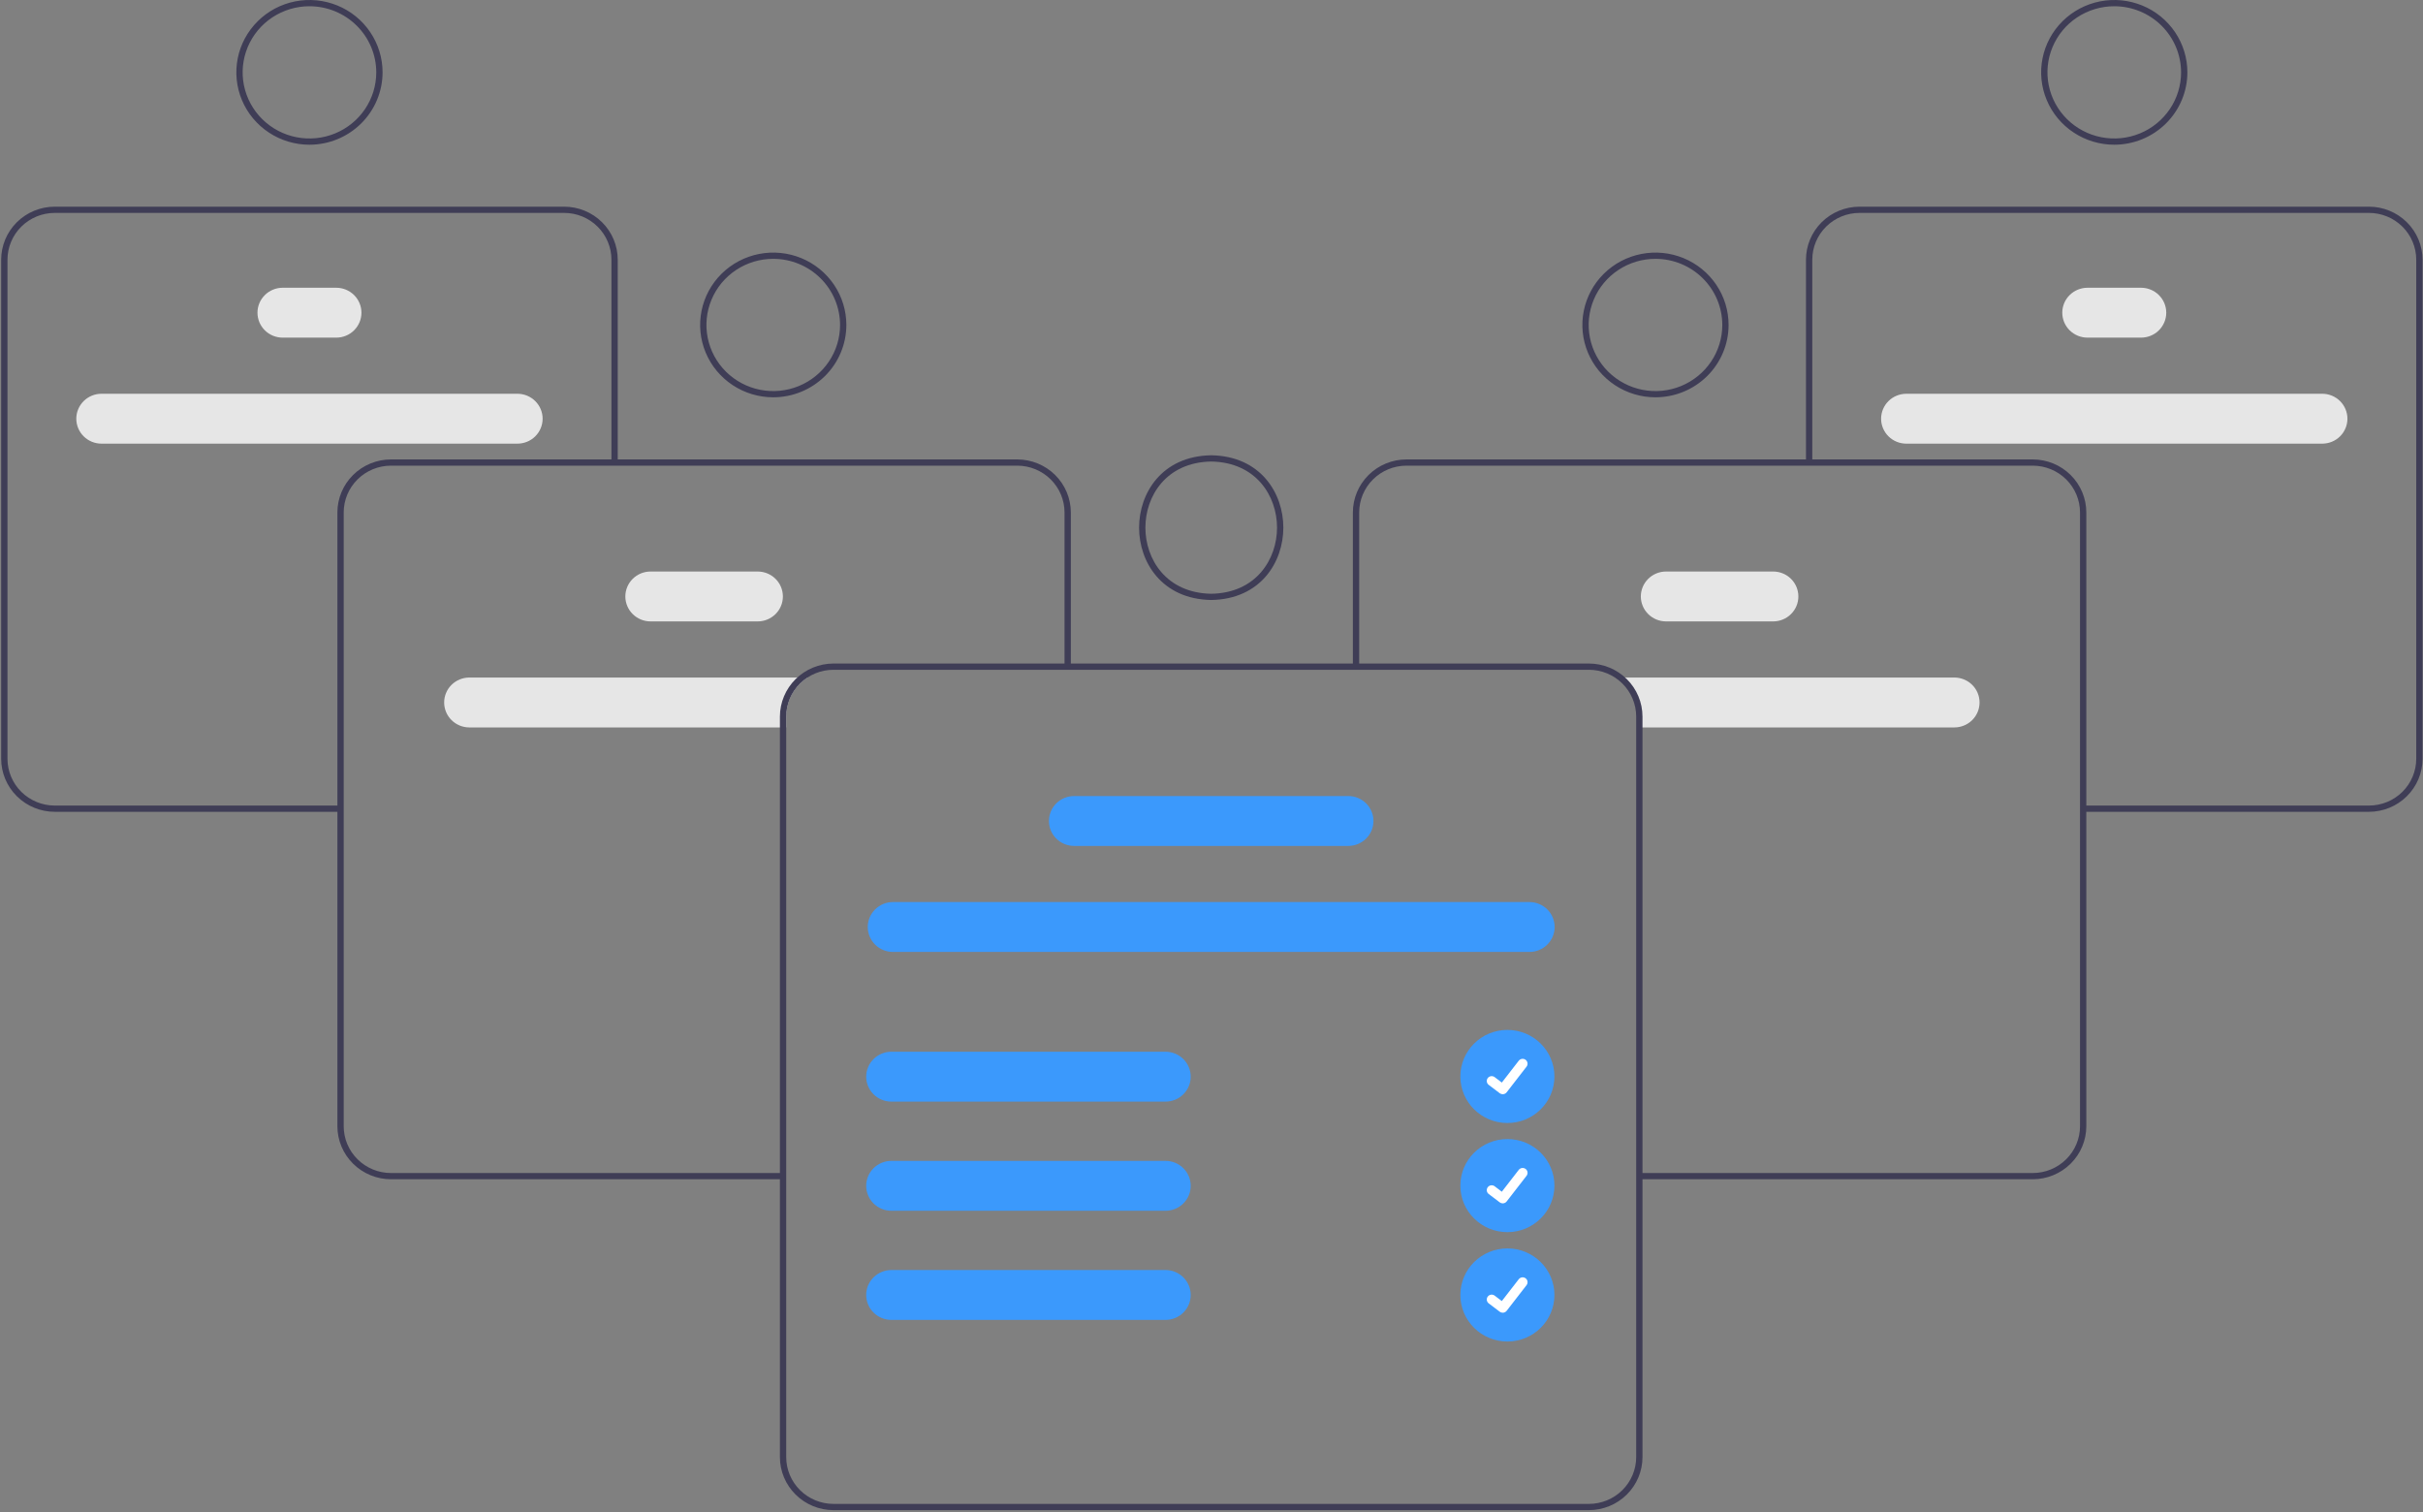 <svg width="149" height="93" viewBox="0 0 149 93" fill="none" xmlns="http://www.w3.org/2000/svg">
<rect x="0" y="0" width="149" height="93" fill="#808080" stroke="none"/>
<path d="M28.863 41.663C28.452 41.663 28.058 41.825 27.767 42.112C27.476 42.4 27.313 42.79 27.313 43.197C27.313 43.604 27.476 43.994 27.767 44.282C28.058 44.569 28.452 44.731 28.863 44.731H48.347V44.062C48.347 43.586 48.467 43.118 48.694 42.7C48.922 42.281 49.252 41.925 49.653 41.663H28.863Z" fill="#E6E6E6"/>
<path d="M46.593 38.212H40.005C39.594 38.212 39.2 38.05 38.909 37.762C38.618 37.475 38.455 37.084 38.455 36.678C38.455 36.271 38.618 35.88 38.909 35.593C39.2 35.305 39.594 35.144 40.005 35.144H46.593C47.004 35.144 47.398 35.305 47.689 35.593C47.98 35.88 48.143 36.271 48.143 36.678C48.143 37.084 47.98 37.475 47.689 37.762C47.398 38.05 47.004 38.212 46.593 38.212Z" fill="#E6E6E6"/>
<path d="M31.818 27.281H6.242C5.831 27.281 5.436 27.12 5.146 26.832C4.855 26.544 4.692 26.154 4.692 25.747C4.692 25.341 4.855 24.95 5.146 24.663C5.436 24.375 5.831 24.213 6.242 24.213H31.818C32.229 24.213 32.623 24.375 32.914 24.663C33.205 24.95 33.368 25.341 33.368 25.747C33.368 26.154 33.205 26.544 32.914 26.832C32.623 27.12 32.229 27.281 31.818 27.281Z" fill="#E6E6E6"/>
<path d="M20.677 20.762H17.383C16.972 20.762 16.577 20.601 16.287 20.313C15.996 20.025 15.833 19.635 15.833 19.228C15.833 18.822 15.996 18.431 16.287 18.144C16.577 17.856 16.972 17.694 17.383 17.694H20.677C21.088 17.694 21.482 17.856 21.773 18.144C22.063 18.431 22.227 18.822 22.227 19.228C22.227 19.635 22.063 20.025 21.773 20.313C21.482 20.601 21.088 20.762 20.677 20.762Z" fill="#E6E6E6"/>
<path d="M48.153 72.515H24.042C23.169 72.514 22.331 72.17 21.714 71.559C21.096 70.948 20.749 70.12 20.748 69.255V31.511C20.749 30.646 21.096 29.818 21.714 29.207C22.331 28.596 23.169 28.252 24.042 28.251H62.556C63.429 28.252 64.266 28.596 64.884 29.207C65.501 29.818 65.849 30.646 65.85 31.511V40.866H65.462V31.511C65.462 30.748 65.155 30.017 64.61 29.478C64.065 28.939 63.327 28.635 62.556 28.634H24.042C23.271 28.635 22.533 28.939 21.988 29.478C21.443 30.017 21.136 30.748 21.136 31.511V69.255C21.136 70.018 21.443 70.749 21.988 71.288C22.533 71.827 23.271 72.131 24.042 72.132H48.153V72.515Z" fill="#3F3D56"/>
<path d="M20.942 49.92H3.366C2.493 49.919 1.656 49.575 1.038 48.964C0.421 48.353 0.073 47.524 0.072 46.66V15.968C0.073 15.104 0.421 14.275 1.038 13.664C1.656 13.053 2.493 12.71 3.366 12.709H34.693C35.566 12.71 36.404 13.053 37.021 13.664C37.639 14.275 37.986 15.104 37.987 15.968V28.443H37.6V15.968C37.599 15.206 37.292 14.475 36.747 13.935C36.203 13.396 35.464 13.093 34.693 13.092H3.366C2.596 13.093 1.857 13.396 1.312 13.935C0.767 14.475 0.461 15.206 0.46 15.968V46.66C0.461 47.422 0.767 48.154 1.312 48.693C1.857 49.232 2.596 49.535 3.366 49.536H20.942V49.92Z" fill="#3F3D56"/>
<path d="M99.391 41.663C99.792 41.925 100.122 42.281 100.35 42.7C100.578 43.118 100.697 43.586 100.697 44.062V44.731H120.181C120.592 44.731 120.987 44.569 121.277 44.282C121.568 43.994 121.731 43.604 121.731 43.197C121.731 42.79 121.568 42.4 121.277 42.112C120.987 41.825 120.592 41.663 120.181 41.663H99.391Z" fill="#E6E6E6"/>
<path d="M100.901 36.678C100.902 36.271 101.065 35.881 101.356 35.593C101.646 35.306 102.04 35.144 102.451 35.144H109.039C109.45 35.144 109.845 35.305 110.135 35.593C110.426 35.88 110.589 36.271 110.589 36.678C110.589 37.084 110.426 37.475 110.135 37.762C109.845 38.05 109.45 38.212 109.039 38.212H102.451C102.04 38.211 101.646 38.049 101.356 37.762C101.065 37.474 100.902 37.084 100.901 36.678Z" fill="#E6E6E6"/>
<path d="M115.676 25.747C115.677 25.341 115.84 24.951 116.131 24.663C116.422 24.376 116.815 24.214 117.226 24.213H142.803C143.214 24.213 143.608 24.375 143.899 24.663C144.189 24.95 144.353 25.341 144.353 25.747C144.353 26.154 144.189 26.544 143.899 26.832C143.608 27.12 143.214 27.281 142.803 27.281H117.226C116.815 27.281 116.422 27.119 116.131 26.832C115.84 26.544 115.677 26.154 115.676 25.747Z" fill="#E6E6E6"/>
<path d="M126.818 19.228C126.818 18.822 126.981 18.432 127.272 18.144C127.563 17.857 127.957 17.695 128.368 17.694H131.661C132.073 17.694 132.467 17.856 132.758 18.144C133.048 18.431 133.212 18.822 133.212 19.228C133.212 19.635 133.048 20.025 132.758 20.313C132.467 20.601 132.073 20.762 131.661 20.762H128.368C127.957 20.762 127.563 20.6 127.272 20.313C126.981 20.025 126.818 19.635 126.818 19.228Z" fill="#E6E6E6"/>
<path d="M100.891 72.515H125.002C125.876 72.514 126.713 72.17 127.33 71.559C127.948 70.948 128.295 70.12 128.296 69.255V31.511C128.295 30.646 127.948 29.818 127.33 29.207C126.713 28.596 125.876 28.252 125.002 28.251H86.488C85.615 28.252 84.778 28.596 84.16 29.207C83.543 29.818 83.195 30.646 83.194 31.511V40.866H83.582V31.511C83.583 30.748 83.889 30.017 84.434 29.478C84.979 28.939 85.718 28.635 86.488 28.634H125.002C125.773 28.635 126.512 28.939 127.056 29.478C127.601 30.017 127.908 30.748 127.909 31.511V69.255C127.908 70.018 127.601 70.749 127.056 71.288C126.512 71.827 125.773 72.131 125.002 72.132H100.891V72.515Z" fill="#3F3D56"/>
<path d="M128.102 49.92H145.678C146.551 49.919 147.389 49.575 148.006 48.964C148.624 48.353 148.971 47.524 148.972 46.66V15.968C148.971 15.104 148.624 14.275 148.006 13.664C147.389 13.053 146.551 12.71 145.678 12.709H114.351C113.478 12.71 112.64 13.053 112.023 13.664C111.405 14.275 111.058 15.104 111.057 15.968V28.443H111.445V15.968C111.446 15.206 111.752 14.475 112.297 13.935C112.842 13.396 113.58 13.093 114.351 13.092H145.678C146.449 13.093 147.187 13.396 147.732 13.935C148.277 14.475 148.584 15.206 148.584 15.968V46.66C148.584 47.422 148.277 48.154 147.732 48.693C147.187 49.232 146.449 49.535 145.678 49.536H128.102V49.92Z" fill="#3F3D56"/>
<path d="M97.709 40.802H51.254C50.381 40.804 49.544 41.148 48.926 41.759C48.309 42.37 47.962 43.198 47.96 44.062V89.601C47.961 90.466 48.308 91.294 48.926 91.905C49.543 92.516 50.38 92.86 51.254 92.861H97.709C98.582 92.86 99.42 92.516 100.037 91.905C100.655 91.294 101.002 90.466 101.003 89.601V44.062C101.002 43.198 100.655 42.369 100.037 41.758C99.42 41.147 98.582 40.803 97.709 40.802ZM100.616 89.601C100.615 90.364 100.308 91.095 99.763 91.634C99.218 92.173 98.48 92.477 97.709 92.478H51.254C50.483 92.477 49.745 92.173 49.2 91.634C48.655 91.095 48.348 90.364 48.347 89.601V44.062C48.349 43.3 48.655 42.569 49.2 42.029C49.745 41.49 50.483 41.187 51.254 41.186H97.709C98.48 41.187 99.218 41.49 99.763 42.029C100.308 42.568 100.615 43.3 100.616 44.062V89.601Z" fill="#3F3D56"/>
<path d="M94.051 58.537H54.912C54.501 58.537 54.106 58.376 53.816 58.088C53.525 57.8 53.362 57.41 53.362 57.003C53.362 56.596 53.525 56.206 53.816 55.919C54.106 55.631 54.501 55.469 54.912 55.469H94.051C94.462 55.469 94.856 55.631 95.147 55.919C95.438 56.206 95.601 56.596 95.601 57.003C95.601 57.41 95.438 57.8 95.147 58.088C94.856 58.376 94.462 58.537 94.051 58.537Z" fill="#3B99FC"/>
<path d="M82.91 52.018H66.053C65.642 52.018 65.247 51.856 64.957 51.568C64.666 51.281 64.503 50.891 64.503 50.484C64.503 50.077 64.666 49.687 64.957 49.399C65.247 49.111 65.642 48.95 66.053 48.95H82.91C83.321 48.95 83.715 49.111 84.006 49.399C84.296 49.687 84.46 50.077 84.46 50.484C84.46 50.891 84.296 51.281 84.006 51.568C83.715 51.856 83.321 52.018 82.91 52.018Z" fill="#3B99FC"/>
<path d="M71.672 67.741H54.815C54.404 67.741 54.01 67.58 53.719 67.292C53.428 67.004 53.265 66.614 53.265 66.207C53.265 65.8 53.428 65.41 53.719 65.123C54.01 64.835 54.404 64.673 54.815 64.673H71.672C72.083 64.673 72.477 64.835 72.768 65.123C73.058 65.41 73.222 65.8 73.222 66.207C73.222 66.614 73.058 67.004 72.768 67.292C72.477 67.58 72.083 67.741 71.672 67.741Z" fill="#3B99FC"/>
<path d="M71.672 74.453H54.815C54.404 74.453 54.01 74.291 53.719 74.004C53.428 73.716 53.265 73.326 53.265 72.919C53.265 72.512 53.428 72.122 53.719 71.834C54.01 71.546 54.404 71.385 54.815 71.385H71.672C72.083 71.385 72.477 71.546 72.768 71.834C73.058 72.122 73.222 72.512 73.222 72.919C73.222 73.326 73.058 73.716 72.768 74.004C72.477 74.291 72.083 74.453 71.672 74.453Z" fill="#3B99FC"/>
<path d="M71.672 81.164H54.815C54.404 81.164 54.01 81.003 53.719 80.715C53.428 80.427 53.265 80.037 53.265 79.63C53.265 79.223 53.428 78.833 53.719 78.546C54.01 78.258 54.404 78.096 54.815 78.096H71.672C72.083 78.096 72.477 78.258 72.768 78.546C73.058 78.833 73.222 79.223 73.222 79.63C73.222 80.037 73.058 80.427 72.768 80.715C72.477 81.003 72.083 81.164 71.672 81.164Z" fill="#3B99FC"/>
<path d="M92.696 69.056C94.293 69.056 95.588 67.775 95.588 66.194C95.588 64.613 94.293 63.331 92.696 63.331C91.098 63.331 89.803 64.613 89.803 66.194C89.803 67.775 91.098 69.056 92.696 69.056Z" fill="#3B99FC"/>
<path d="M92.409 67.286C92.344 67.286 92.281 67.265 92.229 67.227L92.225 67.224L91.546 66.71C91.482 66.662 91.44 66.59 91.43 66.512C91.419 66.433 91.441 66.353 91.49 66.29C91.538 66.228 91.61 66.186 91.69 66.176C91.769 66.166 91.85 66.187 91.913 66.235L92.353 66.569L93.394 65.226C93.418 65.195 93.448 65.169 93.483 65.149C93.517 65.129 93.555 65.117 93.594 65.112C93.633 65.106 93.673 65.109 93.712 65.119C93.75 65.129 93.786 65.147 93.817 65.171L93.817 65.171L93.811 65.18L93.818 65.171C93.881 65.219 93.923 65.29 93.933 65.369C93.944 65.447 93.922 65.527 93.874 65.59L92.65 67.169C92.621 67.206 92.585 67.235 92.543 67.255C92.502 67.275 92.456 67.286 92.409 67.286L92.409 67.286Z" fill="white"/>
<path d="M19.03 8.899C18.14 8.899 17.271 8.638 16.532 8.149C15.792 7.66 15.216 6.965 14.876 6.152C14.536 5.339 14.447 4.445 14.62 3.581C14.793 2.718 15.222 1.926 15.851 1.303C16.479 0.681 17.28 0.257 18.152 0.085C19.025 -0.086 19.929 0.002 20.75 0.339C21.572 0.675 22.274 1.246 22.768 1.978C23.262 2.709 23.526 3.57 23.526 4.45C23.524 5.629 23.05 6.76 22.207 7.594C21.364 8.429 20.222 8.898 19.03 8.899ZM19.03 0.384C18.217 0.384 17.423 0.622 16.747 1.069C16.071 1.516 15.545 2.151 15.234 2.894C14.923 3.637 14.841 4.454 15 5.243C15.159 6.032 15.55 6.756 16.125 7.325C16.699 7.893 17.431 8.281 18.228 8.437C19.025 8.594 19.851 8.514 20.602 8.206C21.353 7.898 21.994 7.377 22.446 6.709C22.897 6.04 23.138 5.254 23.138 4.45C23.137 3.372 22.704 2.338 21.933 1.576C21.163 0.813 20.119 0.385 19.03 0.384Z" fill="#3F3D56"/>
<path d="M47.55 24.431C46.661 24.431 45.792 24.17 45.052 23.681C44.313 23.192 43.737 22.498 43.396 21.684C43.056 20.872 42.967 19.977 43.141 19.114C43.314 18.251 43.742 17.458 44.371 16.835C45 16.213 45.801 15.789 46.673 15.618C47.545 15.446 48.449 15.534 49.271 15.871C50.092 16.208 50.794 16.778 51.288 17.51C51.782 18.241 52.046 19.102 52.046 19.982C52.045 21.162 51.571 22.292 50.728 23.127C49.885 23.961 48.742 24.43 47.55 24.431ZM47.55 15.916C46.737 15.916 45.943 16.154 45.267 16.601C44.592 17.048 44.065 17.683 43.754 18.426C43.443 19.169 43.362 19.986 43.52 20.775C43.679 21.564 44.07 22.288 44.645 22.857C45.22 23.425 45.952 23.813 46.749 23.97C47.546 24.127 48.372 24.046 49.122 23.738C49.873 23.43 50.515 22.909 50.966 22.241C51.418 21.572 51.659 20.786 51.659 19.982C51.657 18.904 51.224 17.87 50.454 17.108C49.684 16.346 48.639 15.917 47.55 15.916Z" fill="#3F3D56"/>
<path d="M92.696 75.768C94.293 75.768 95.588 74.486 95.588 72.905C95.588 71.324 94.293 70.043 92.696 70.043C91.098 70.043 89.803 71.324 89.803 72.905C89.803 74.486 91.098 75.768 92.696 75.768Z" fill="#3B99FC"/>
<path d="M92.409 73.998C92.344 73.998 92.281 73.977 92.229 73.938L92.225 73.936L91.546 73.421C91.514 73.397 91.488 73.368 91.468 73.334C91.448 73.299 91.435 73.262 91.43 73.223C91.425 73.184 91.427 73.144 91.438 73.107C91.448 73.069 91.466 73.033 91.49 73.002C91.514 72.971 91.544 72.945 91.578 72.925C91.612 72.905 91.65 72.893 91.69 72.888C91.729 72.882 91.769 72.885 91.807 72.895C91.846 72.905 91.882 72.923 91.913 72.947L92.353 73.281L93.394 71.937C93.418 71.906 93.448 71.88 93.483 71.86C93.517 71.841 93.555 71.828 93.594 71.823C93.633 71.818 93.673 71.82 93.712 71.831C93.75 71.841 93.786 71.858 93.817 71.882L93.817 71.882L93.811 71.891L93.818 71.882C93.881 71.93 93.923 72.002 93.933 72.08C93.944 72.159 93.922 72.238 93.874 72.301L92.65 73.881C92.621 73.917 92.585 73.946 92.543 73.967C92.502 73.987 92.456 73.997 92.409 73.997L92.409 73.998Z" fill="white"/>
<path d="M92.696 82.493C94.293 82.493 95.588 81.211 95.588 79.63C95.588 78.049 94.293 76.768 92.696 76.768C91.098 76.768 89.803 78.049 89.803 79.63C89.803 81.211 91.098 82.493 92.696 82.493Z" fill="#3B99FC"/>
<path d="M92.409 80.722C92.344 80.722 92.281 80.701 92.229 80.663L92.225 80.66L91.546 80.146C91.482 80.097 91.441 80.026 91.43 79.948C91.42 79.869 91.441 79.79 91.49 79.727C91.539 79.664 91.611 79.623 91.69 79.612C91.769 79.602 91.85 79.623 91.913 79.671L92.353 80.005L93.394 78.662C93.418 78.631 93.448 78.605 93.483 78.585C93.517 78.565 93.555 78.553 93.594 78.547C93.633 78.542 93.673 78.545 93.712 78.555C93.75 78.565 93.786 78.583 93.817 78.607L93.817 78.607L93.811 78.615L93.818 78.607C93.881 78.655 93.923 78.726 93.933 78.805C93.944 78.883 93.922 78.963 93.874 79.026L92.65 80.605C92.621 80.642 92.585 80.671 92.543 80.691C92.502 80.712 92.456 80.722 92.409 80.722L92.409 80.722Z" fill="white"/>
<path d="M74.486 36.895C71.434 36.844 70.047 34.552 70.047 32.445C70.048 30.338 71.434 28.047 74.479 27.996H74.486C77.531 28.047 78.918 30.339 78.918 32.446C78.917 34.553 77.53 36.844 74.486 36.895ZM74.483 28.38C71.702 28.428 70.435 30.52 70.435 32.445C70.435 34.371 71.702 36.465 74.486 36.512C77.262 36.465 78.53 34.371 78.53 32.446C78.53 30.521 77.263 28.428 74.483 28.38Z" fill="#3F3D56"/>
<path d="M101.802 24.431C100.913 24.431 100.044 24.17 99.304 23.681C98.565 23.192 97.989 22.498 97.648 21.684C97.308 20.872 97.219 19.977 97.393 19.114C97.566 18.251 97.994 17.458 98.623 16.835C99.252 16.213 100.053 15.789 100.925 15.618C101.797 15.446 102.701 15.534 103.523 15.871C104.344 16.208 105.047 16.778 105.541 17.51C106.035 18.241 106.298 19.102 106.298 19.982C106.297 21.162 105.823 22.292 104.98 23.127C104.137 23.961 102.994 24.43 101.802 24.431ZM101.802 15.916C100.99 15.916 100.195 16.154 99.52 16.601C98.844 17.048 98.317 17.683 98.007 18.426C97.696 19.169 97.614 19.986 97.773 20.775C97.931 21.564 98.323 22.288 98.897 22.857C99.472 23.425 100.204 23.813 101.001 23.97C101.798 24.127 102.624 24.046 103.375 23.738C104.125 23.43 104.767 22.909 105.218 22.241C105.67 21.572 105.911 20.786 105.911 19.982C105.91 18.904 105.476 17.87 104.706 17.108C103.936 16.346 102.892 15.917 101.802 15.916Z" fill="#3F3D56"/>
<path d="M130.015 8.899C129.125 8.899 128.256 8.638 127.517 8.149C126.777 7.66 126.201 6.965 125.861 6.152C125.52 5.339 125.431 4.445 125.605 3.581C125.778 2.718 126.207 1.925 126.835 1.303C127.464 0.681 128.265 0.257 129.138 0.085C130.01 -0.086 130.914 0.002 131.735 0.339C132.557 0.675 133.259 1.246 133.753 1.978C134.247 2.709 134.511 3.57 134.511 4.45C134.509 5.629 134.035 6.76 133.192 7.594C132.349 8.429 131.207 8.898 130.015 8.899ZM130.015 0.384C129.202 0.384 128.408 0.622 127.732 1.069C127.056 1.516 126.53 2.151 126.219 2.894C125.908 3.637 125.826 4.454 125.985 5.243C126.144 6.032 126.535 6.756 127.109 7.325C127.684 7.893 128.416 8.281 129.213 8.437C130.01 8.594 130.836 8.514 131.587 8.206C132.338 7.898 132.979 7.377 133.431 6.708C133.882 6.04 134.123 5.254 134.123 4.45C134.122 3.372 133.689 2.338 132.918 1.576C132.148 0.813 131.104 0.385 130.015 0.384Z" fill="#3F3D56"/>
</svg>
